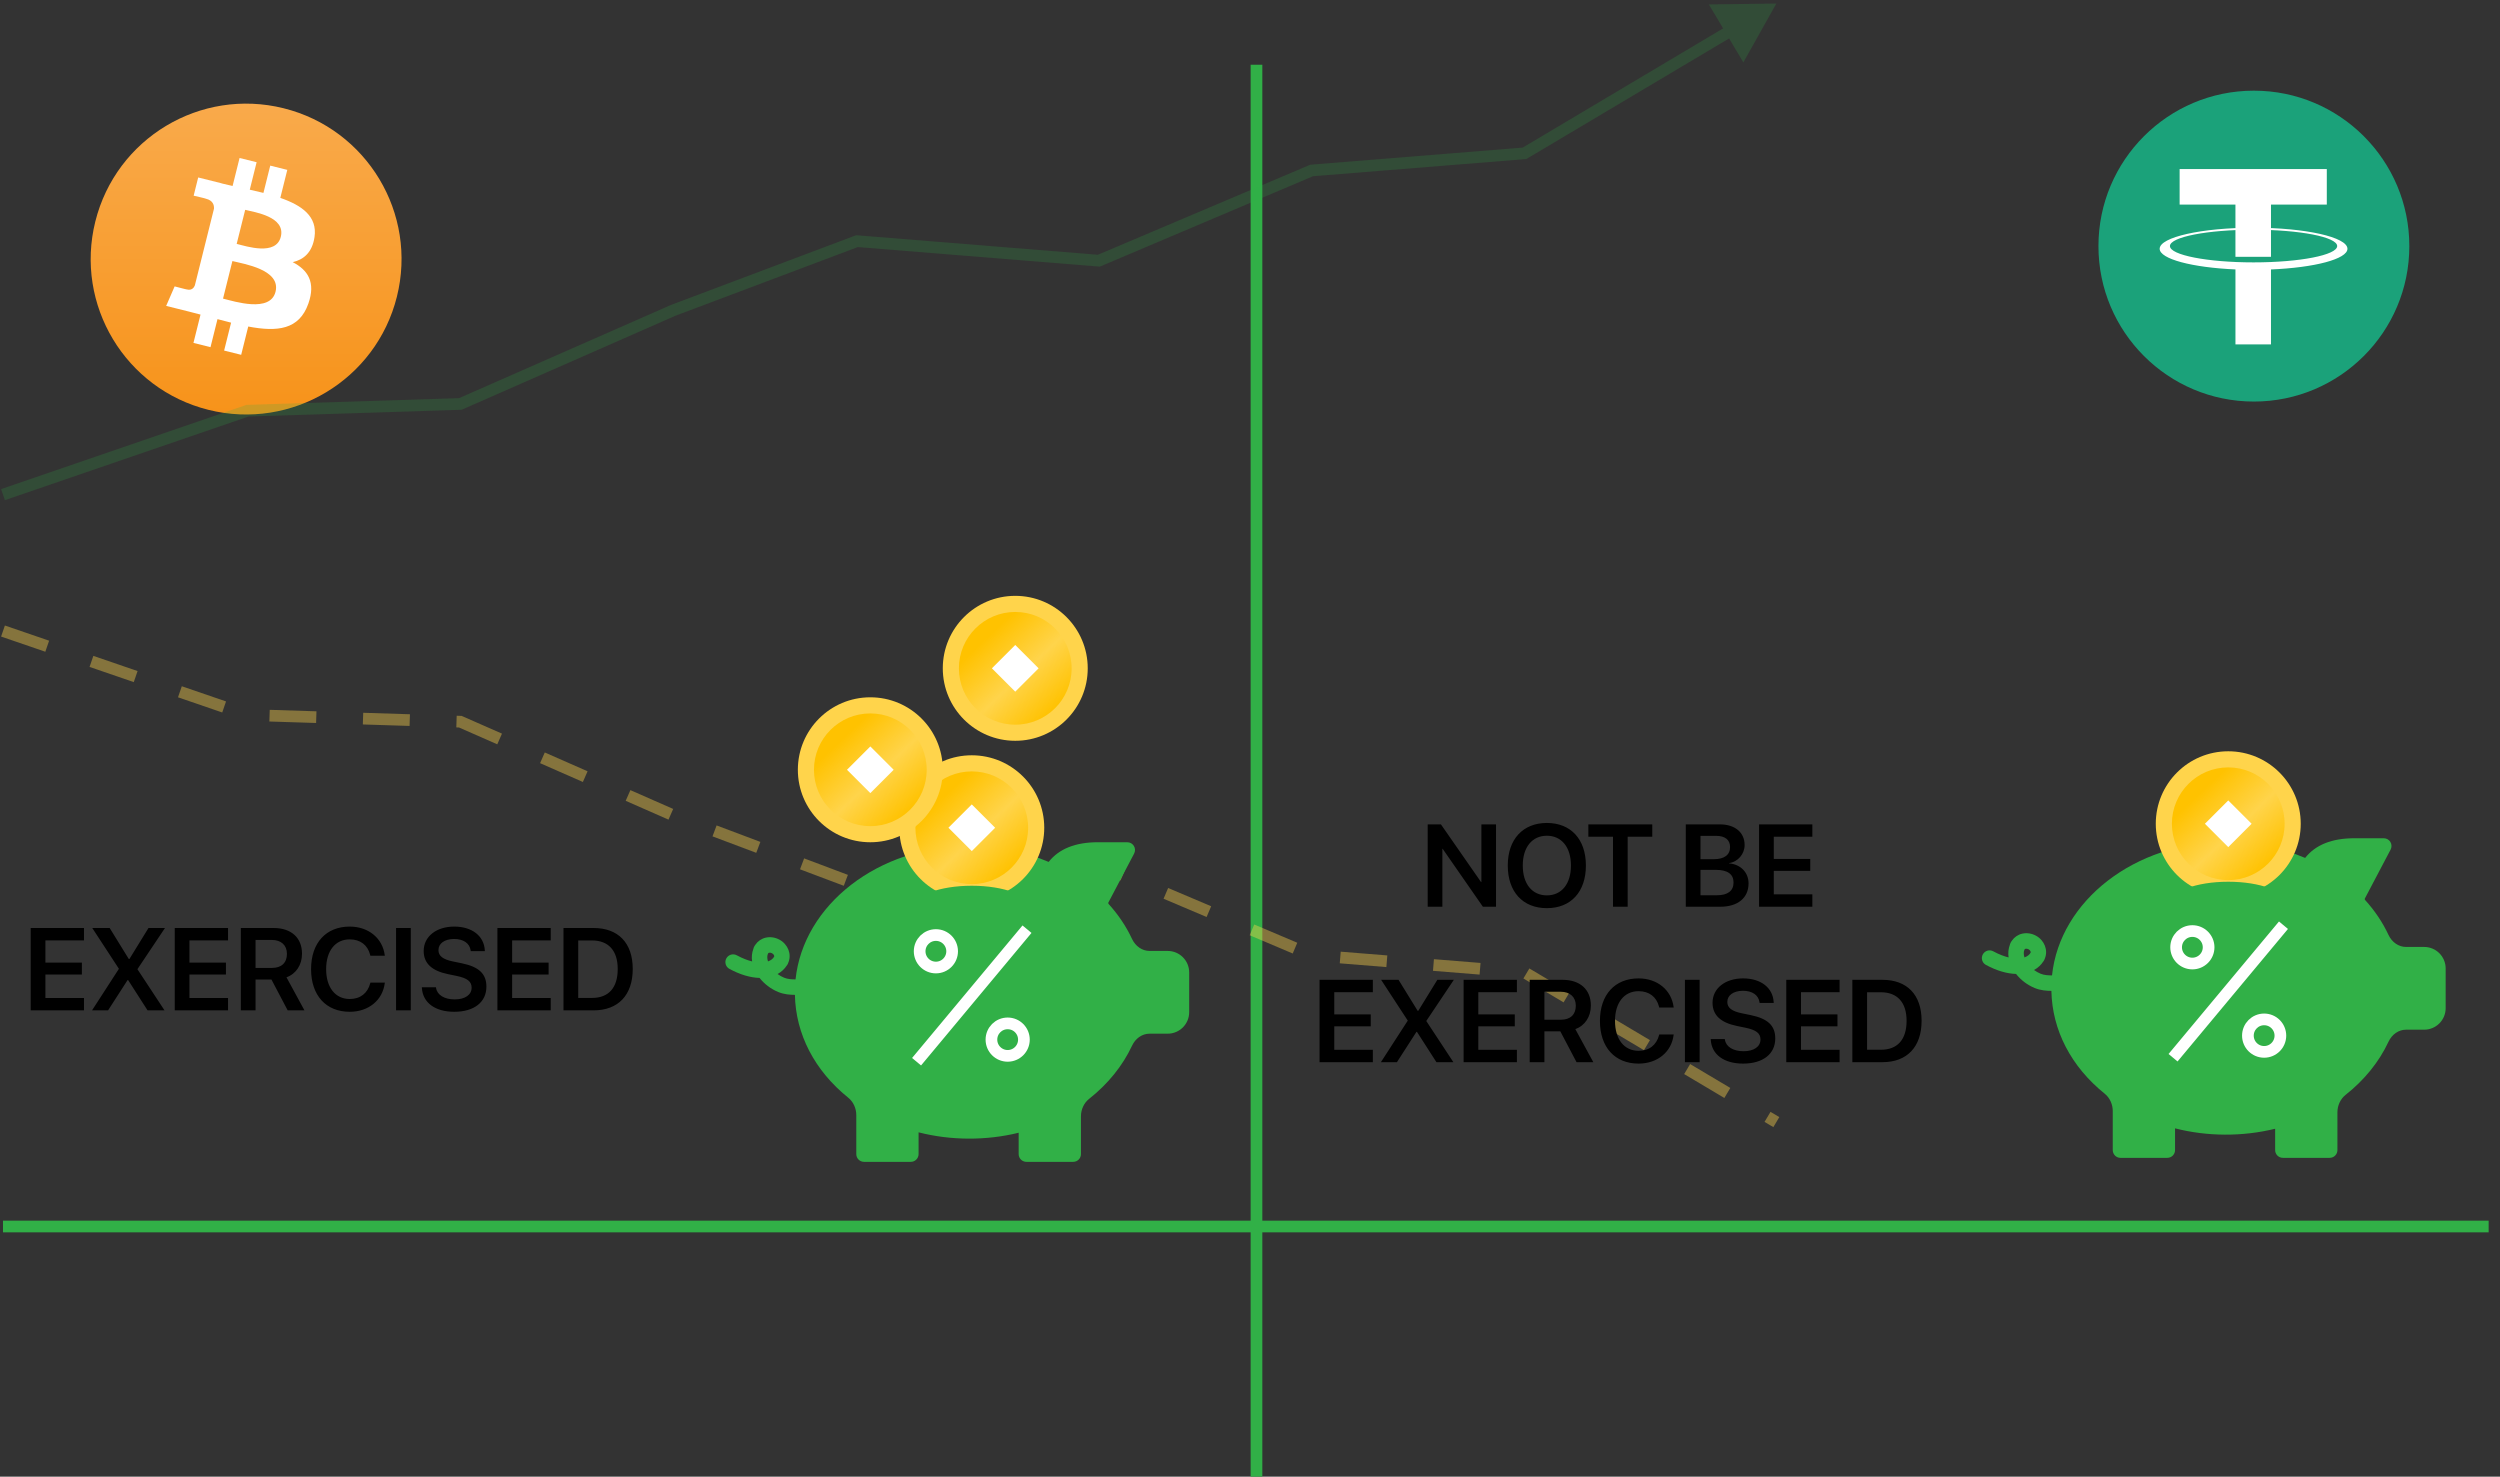 <svg width="193" height="114" viewBox="0 0 193 114" fill="none" xmlns="http://www.w3.org/2000/svg">
<rect x="0" y="0" width="193" height="114" fill="#333333" stroke="none"/>
<path d="M30.641 22.903C29.038 29.331 22.526 33.244 16.096 31.641C9.669 30.038 5.756 23.527 7.359 17.098C8.962 10.669 15.473 6.756 21.902 8.359C28.331 9.962 32.244 16.474 30.641 22.903Z" fill="url(#paint0_linear_1309_11758)"/>
<path d="M24.28 18.305C24.518 16.708 23.303 15.85 21.64 15.277L22.179 13.114L20.863 12.786L20.337 14.892C19.991 14.806 19.636 14.724 19.283 14.644L19.811 12.524L18.495 12.196L17.956 14.358C17.669 14.293 17.388 14.228 17.115 14.16L17.116 14.154L15.3 13.7L14.95 15.107C14.95 15.107 15.927 15.33 15.906 15.344C16.44 15.477 16.536 15.83 16.52 16.11C15.042 22.035 16.52 16.11 15.042 22.035C14.977 22.197 14.812 22.44 14.439 22.348C14.452 22.367 13.482 22.109 13.482 22.109L12.828 23.616L14.542 24.043C14.861 24.123 15.173 24.207 15.48 24.286L14.935 26.473L16.251 26.802L16.79 24.637C17.15 24.735 17.498 24.825 17.84 24.909L17.302 27.064L18.619 27.392L19.164 25.208C21.409 25.633 23.098 25.462 23.808 23.431C24.381 21.796 23.78 20.853 22.598 20.238C23.459 20.04 24.107 19.474 24.28 18.305ZM21.271 22.523C20.864 24.158 18.111 23.274 17.218 23.053L17.941 20.154C18.834 20.377 21.696 20.818 21.271 22.523ZM21.678 18.281C21.307 19.768 19.015 19.013 18.272 18.828L18.928 16.199C19.671 16.384 22.065 16.73 21.678 18.281Z" fill="white"/>
<path d="M186 19C186 25.628 180.628 31 174 31C167.373 31 162 25.628 162 19C162 12.373 167.373 7 174 7C180.628 7 186 12.373 186 19Z" fill="#1BA27A"/>
<path d="M179.629 13.051H168.267V15.794H172.576V19.826H175.32V15.794H179.629V13.051Z" fill="white"/>
<path d="M173.974 20.256C170.409 20.256 167.519 19.691 167.519 18.995C167.519 18.299 170.409 17.735 173.974 17.735C177.54 17.735 180.43 18.299 180.43 18.995C180.43 19.691 177.54 20.256 173.974 20.256ZM181.223 19.205C181.223 18.308 177.978 17.58 173.974 17.58C169.971 17.58 166.726 18.308 166.726 19.205C166.726 19.996 169.242 20.654 172.577 20.8V26.588H175.32V20.802C178.68 20.661 181.223 20 181.223 19.205Z" fill="white"/>
<path d="M0.231 94.686H192.123" stroke="#31B047" stroke-width="0.902"/>
<path d="M97 5L97 114" stroke="#31B047" stroke-width="0.902"/>
<path opacity="0.2" d="M19.106 31.706L19.092 31.255L19.024 31.257L18.96 31.279L19.106 31.706ZM35.537 31.186L35.552 31.637L35.639 31.634L35.719 31.599L35.537 31.186ZM51.968 23.959L51.809 23.537L51.798 23.541L51.787 23.546L51.968 23.959ZM66.159 18.616L66.195 18.167L66.094 18.159L66 18.194L66.159 18.616ZM84.83 20.127L84.794 20.576L84.904 20.585L85.006 20.542L84.83 20.127ZM101.261 13.16L101.225 12.71L101.152 12.716L101.085 12.745L101.261 13.16ZM117.692 11.836L117.728 12.286L117.832 12.278L117.922 12.224L117.692 11.836ZM137.133 0.274L131.924 0.341L134.587 4.819L137.133 0.274ZM0.378 38.612L19.253 32.132L18.96 31.279L0.085 37.758L0.378 38.612ZM19.121 32.157L35.552 31.637L35.523 30.735L19.092 31.255L19.121 32.157ZM35.719 31.599L52.15 24.372L51.787 23.546L35.356 30.773L35.719 31.599ZM52.127 24.381L66.317 19.039L66 18.194L51.809 23.537L52.127 24.381ZM66.122 19.066L84.794 20.576L84.866 19.677L66.195 18.167L66.122 19.066ZM85.006 20.542L101.437 13.575L101.085 12.745L84.654 19.711L85.006 20.542ZM101.297 13.61L117.728 12.286L117.656 11.387L101.225 12.71L101.297 13.61ZM117.922 12.224L133.874 2.737L133.412 1.962L117.461 11.449L117.922 12.224Z" fill="#31B047"/>
<path opacity="0.4" d="M0.231 48.716L19.106 55.196L35.537 55.715L51.968 62.942L66.159 68.285L84.83 66.775L101.261 73.741L117.692 75.065L137.133 86.627" stroke="#FFD44B" stroke-width="0.902" stroke-dasharray="3.61 3.61"/>
<path d="M110.218 70H111.351V65.528H111.373L114.479 70H115.492V63.642H114.364V68.097H114.338L111.24 63.642H110.218V70ZM119.418 70.11C121.277 70.11 122.431 68.846 122.431 66.823V66.814C122.431 64.797 121.273 63.532 119.418 63.532C117.567 63.532 116.4 64.797 116.4 66.814V66.823C116.4 68.846 117.558 70.11 119.418 70.11ZM119.418 69.123C118.281 69.123 117.558 68.238 117.558 66.823V66.814C117.558 65.4 118.285 64.519 119.418 64.519C120.554 64.519 121.277 65.405 121.277 66.814V66.823C121.277 68.224 120.568 69.123 119.418 69.123ZM124.524 70H125.656V64.598H127.555V63.642H122.621V64.598H124.524V70ZM130.142 70H132.807C134.164 70 134.988 69.313 134.988 68.202V68.194C134.988 67.356 134.38 66.731 133.486 66.651V66.629C134.169 66.537 134.684 65.925 134.684 65.242V65.233C134.684 64.268 133.94 63.642 132.781 63.642H130.142V70ZM132.494 64.528C133.169 64.528 133.561 64.836 133.561 65.387V65.396C133.561 65.995 133.12 66.33 132.301 66.33H131.278V64.528H132.494ZM132.481 67.154C133.371 67.154 133.829 67.489 133.829 68.127V68.136C133.829 68.775 133.38 69.114 132.547 69.114H131.278V67.154H132.481ZM135.799 70H139.914V69.044H136.936V67.233H139.751V66.312H136.936V64.598H139.914V63.642H135.799V70ZM101.869 82H105.984V81.044H103.006V79.233H105.821V78.312H103.006V76.598H105.984V75.642H101.869V82ZM106.605 82H107.843L109.35 79.66H109.39L110.892 82H112.201L110.113 78.828V78.814L112.236 75.642H110.963L109.491 78.035H109.443L107.967 75.642H106.623L108.676 78.784V78.797L106.605 82ZM112.99 82H117.105V81.044H114.126V79.233H116.942V78.312H114.126V76.598H117.105V75.642H112.99V82ZM118.092 82H119.228V79.621H120.458L121.709 82H123.004L121.616 79.449C122.356 79.18 122.815 78.489 122.815 77.634V77.625C122.815 76.396 121.986 75.642 120.629 75.642H118.092V82ZM119.228 78.722V76.563H120.488C121.202 76.563 121.652 76.969 121.652 77.634V77.643C121.652 78.326 121.229 78.722 120.51 78.722H119.228ZM126.498 82.11C127.961 82.11 129.04 81.207 129.203 79.903L129.212 79.859H128.097L128.084 79.903C127.877 80.687 127.309 81.123 126.498 81.123C125.392 81.123 124.678 80.233 124.678 78.819V78.814C124.678 77.405 125.388 76.519 126.498 76.519C127.326 76.519 127.886 76.973 128.071 77.7L128.093 77.784H129.208L129.203 77.74C129.036 76.444 127.961 75.532 126.498 75.532C124.674 75.532 123.515 76.783 123.515 78.814V78.819C123.515 80.85 124.67 82.11 126.498 82.11ZM130.076 82H131.212V75.642H130.076V82ZM134.565 82.11C136.116 82.11 137.05 81.357 137.05 80.172V80.167C137.05 79.176 136.473 78.638 135.151 78.365L134.464 78.224C133.697 78.066 133.349 77.801 133.349 77.352V77.347C133.349 76.841 133.812 76.493 134.556 76.488C135.27 76.488 135.759 76.819 135.834 77.374L135.843 77.427H136.931L136.927 77.352C136.861 76.263 135.953 75.532 134.565 75.532C133.195 75.532 132.212 76.29 132.208 77.409V77.413C132.208 78.361 132.825 78.942 134.076 79.202L134.759 79.343C135.579 79.515 135.909 79.771 135.909 80.246V80.251C135.909 80.797 135.407 81.154 134.605 81.154C133.807 81.154 133.248 80.815 133.164 80.269L133.155 80.216H132.067L132.071 80.282C132.146 81.423 133.107 82.11 134.565 82.11ZM137.9 82H142.016V81.044H139.037V79.233H141.853V78.312H139.037V76.598H142.016V75.642H137.9V82ZM143.002 82H145.324C147.228 82 148.347 80.819 148.347 78.806V78.797C148.347 76.788 147.219 75.642 145.324 75.642H143.002V82ZM144.139 81.04V76.603H145.205C146.47 76.603 147.188 77.383 147.188 78.801V78.81C147.188 80.26 146.483 81.04 145.205 81.04H144.139Z" fill="black"/>
<path d="M56.879 73.749C57.34 73.998 57.733 74.142 58.064 74.222C58.011 73.879 58.049 73.553 58.158 73.256C58.17 73.204 58.186 73.152 58.212 73.103C58.223 73.081 58.233 73.06 58.244 73.04C58.245 73.037 58.245 73.034 58.247 73.032C58.268 72.992 58.294 72.957 58.322 72.925C58.505 72.657 58.784 72.461 59.115 72.387C59.466 72.309 59.841 72.363 60.171 72.541C60.838 72.902 61.126 73.669 60.862 74.304C60.851 74.342 60.836 74.38 60.817 74.416C60.816 74.418 60.816 74.42 60.815 74.422C60.803 74.444 60.789 74.466 60.771 74.496C60.764 74.507 60.755 74.515 60.748 74.526C60.573 74.802 60.328 75.029 60.027 75.193C60.18 75.304 60.348 75.401 60.529 75.477C60.812 75.596 61.134 75.609 61.416 75.61C62.021 69.847 67.808 65.311 74.839 65.311C76.969 65.311 79.073 65.734 80.956 66.54C81.751 65.531 83.024 65.021 84.75 65.021H87.027C87.236 65.021 87.43 65.13 87.538 65.309C87.646 65.488 87.652 65.711 87.555 65.896L85.564 69.68C85.543 69.719 85.563 69.763 85.587 69.789C86.336 70.616 86.944 71.522 87.391 72.482C87.661 73.055 88.18 73.412 88.746 73.412L90.147 73.413C91.061 73.412 91.805 74.156 91.805 75.07V78.143C91.805 79.057 91.061 79.8 90.147 79.8H88.745C88.178 79.8 87.66 80.157 87.391 80.733C86.673 82.275 85.527 83.693 84.08 84.831C83.685 85.144 83.449 85.649 83.449 86.18V89.097C83.449 89.426 83.183 89.694 82.853 89.694H79.238C78.908 89.694 78.641 89.426 78.641 89.097V87.447C76.132 88.066 73.398 88.053 70.914 87.416V89.097C70.914 89.426 70.647 89.694 70.317 89.694L66.701 89.694C66.372 89.694 66.105 89.427 66.105 89.097V86.082C66.105 85.559 65.874 85.059 65.491 84.748C62.884 82.65 61.428 79.835 61.367 76.803C61.01 76.8 60.54 76.775 60.072 76.58C59.496 76.34 58.999 75.957 58.639 75.496C57.926 75.475 57.133 75.243 56.313 74.799C56.023 74.643 55.915 74.281 56.072 73.99C56.228 73.7 56.59 73.591 56.88 73.749L56.879 73.749ZM59.602 73.591C59.527 73.55 59.445 73.536 59.377 73.552C59.354 73.557 59.314 73.57 59.295 73.606C59.294 73.607 59.294 73.608 59.294 73.609C59.215 73.762 59.214 73.982 59.288 74.22C59.507 74.143 59.675 74.02 59.765 73.853C59.765 73.853 59.766 73.853 59.766 73.852C59.79 73.804 59.748 73.67 59.602 73.591Z" fill="#31B047"/>
<path d="M70.759 81.964L79.284 71.734" stroke="white" stroke-width="0.902"/>
<circle cx="77.792" cy="80.259" r="1.254" stroke="white" stroke-width="0.902"/>
<circle cx="72.251" cy="73.439" r="1.254" stroke="white" stroke-width="0.902"/>
<circle cx="75.021" cy="63.903" r="5.595" fill="#FFD44B"/>
<circle cx="75.021" cy="63.903" r="4.351" fill="url(#paint1_linear_1309_11758)"/>
<rect x="73.219" y="63.903" width="2.549" height="2.549" transform="rotate(-45 73.219 63.903)" fill="white"/>
<circle cx="67.189" cy="59.427" r="5.595" fill="#FFD44B"/>
<circle cx="67.189" cy="59.427" r="4.351" fill="url(#paint2_linear_1309_11758)"/>
<rect x="65.387" y="59.427" width="2.549" height="2.549" transform="rotate(-45 65.387 59.427)" fill="white"/>
<circle cx="78.378" cy="51.594" r="5.595" fill="#FFD44B"/>
<circle cx="78.378" cy="51.594" r="4.351" fill="url(#paint3_linear_1309_11758)"/>
<rect x="76.575" y="51.595" width="2.549" height="2.549" transform="rotate(-45 76.575 51.595)" fill="white"/>
<ellipse cx="75.022" cy="70.057" rx="4.476" ry="1.678" fill="#31B047"/>
<path d="M153.879 73.441C154.34 73.69 154.733 73.834 155.064 73.914C155.011 73.571 155.049 73.245 155.158 72.948C155.17 72.896 155.186 72.844 155.213 72.795C155.223 72.773 155.233 72.752 155.244 72.732C155.245 72.729 155.246 72.726 155.247 72.724C155.268 72.684 155.294 72.649 155.322 72.617C155.505 72.349 155.784 72.153 156.116 72.079C156.466 72.001 156.841 72.055 157.171 72.233C157.838 72.594 158.126 73.361 157.863 73.996C157.851 74.034 157.836 74.071 157.817 74.108C157.816 74.109 157.816 74.112 157.814 74.114C157.803 74.136 157.79 74.157 157.771 74.188C157.764 74.199 157.755 74.207 157.748 74.218C157.573 74.494 157.327 74.721 157.027 74.885C157.18 74.996 157.348 75.093 157.529 75.169C157.812 75.287 158.134 75.3 158.416 75.302C159.021 69.539 164.808 65.003 171.839 65.003C173.969 65.003 176.073 65.426 177.956 66.232C178.751 65.223 180.024 64.713 181.75 64.713H184.027C184.236 64.713 184.43 64.822 184.538 65.001C184.646 65.18 184.652 65.403 184.555 65.588L182.564 69.371C182.543 69.411 182.563 69.455 182.587 69.481C183.336 70.308 183.944 71.214 184.391 72.174C184.661 72.747 185.18 73.104 185.745 73.104L187.147 73.105C188.061 73.104 188.805 73.848 188.805 74.762V77.835C188.805 78.749 188.061 79.492 187.147 79.492H185.745C185.178 79.492 184.66 79.849 184.391 80.424C183.673 81.967 182.527 83.385 181.08 84.523C180.685 84.836 180.449 85.341 180.449 85.872V88.789C180.449 89.118 180.182 89.385 179.853 89.385H176.238C175.908 89.385 175.641 89.118 175.641 88.789V87.139C173.132 87.758 170.398 87.745 167.914 87.108V88.789C167.914 89.118 167.647 89.385 167.317 89.385L163.701 89.386C163.372 89.386 163.105 89.119 163.105 88.789V85.774C163.105 85.251 162.874 84.751 162.491 84.44C159.884 82.342 158.428 79.527 158.367 76.495C158.01 76.492 157.54 76.467 157.072 76.272C156.496 76.032 155.999 75.649 155.639 75.188C154.927 75.167 154.133 74.935 153.313 74.491C153.023 74.335 152.915 73.973 153.072 73.682C153.228 73.392 153.59 73.283 153.88 73.441L153.879 73.441ZM156.602 73.283C156.527 73.242 156.445 73.228 156.377 73.244C156.354 73.249 156.314 73.262 156.295 73.298C156.295 73.299 156.294 73.3 156.294 73.301C156.215 73.454 156.214 73.674 156.288 73.912C156.507 73.835 156.675 73.712 156.765 73.545C156.765 73.545 156.766 73.544 156.766 73.544C156.79 73.496 156.748 73.362 156.602 73.283Z" fill="#31B047"/>
<path d="M167.759 81.656L176.284 71.426" stroke="white" stroke-width="0.902"/>
<circle cx="174.792" cy="79.951" r="1.254" stroke="white" stroke-width="0.902"/>
<circle cx="169.251" cy="73.131" r="1.254" stroke="white" stroke-width="0.902"/>
<circle cx="172.021" cy="63.594" r="5.595" fill="#FFD44B"/>
<circle cx="172.021" cy="63.594" r="4.351" fill="url(#paint4_linear_1309_11758)"/>
<rect x="170.219" y="63.595" width="2.549" height="2.549" transform="rotate(-45 170.219 63.595)" fill="white"/>
<ellipse cx="172.022" cy="69.748" rx="4.476" ry="1.678" fill="#31B047"/>
<path d="M2.369 78H6.484V77.044H3.506V75.233H6.321V74.312H3.506V72.598H6.484V71.642H2.369V78ZM7.105 78H8.343L9.85 75.66H9.89L11.392 78H12.701L10.613 74.828V74.814L12.736 71.642H11.463L9.991 74.035H9.943L8.467 71.642H7.123L9.176 74.784V74.797L7.105 78ZM13.49 78H17.605V77.044H14.626V75.233H17.442V74.312H14.626V72.598H17.605V71.642H13.49V78ZM18.592 78H19.728V75.621H20.957L22.209 78H23.504L22.116 75.449C22.857 75.18 23.315 74.489 23.315 73.634V73.625C23.315 72.396 22.486 71.642 21.129 71.642H18.592V78ZM19.728 74.722V72.563H20.988C21.702 72.563 22.151 72.969 22.151 73.634V73.643C22.151 74.326 21.729 74.722 21.01 74.722H19.728ZM26.998 78.11C28.461 78.11 29.54 77.207 29.703 75.903L29.712 75.859H28.597L28.584 75.903C28.377 76.687 27.809 77.123 26.998 77.123C25.892 77.123 25.178 76.233 25.178 74.819V74.814C25.178 73.405 25.888 72.519 26.998 72.519C27.826 72.519 28.386 72.973 28.571 73.7L28.593 73.784H29.708L29.703 73.74C29.536 72.444 28.461 71.532 26.998 71.532C25.174 71.532 24.015 72.783 24.015 74.814V74.819C24.015 76.85 25.17 78.11 26.998 78.11ZM30.576 78H31.712V71.642H30.576V78ZM35.065 78.11C36.616 78.11 37.55 77.357 37.55 76.172V76.167C37.55 75.176 36.973 74.638 35.651 74.365L34.964 74.224C34.197 74.066 33.849 73.801 33.849 73.352V73.347C33.849 72.841 34.312 72.493 35.056 72.488C35.77 72.488 36.259 72.819 36.334 73.374L36.343 73.427H37.431L37.427 73.352C37.361 72.263 36.453 71.532 35.065 71.532C33.695 71.532 32.712 72.29 32.708 73.409V73.413C32.708 74.361 33.325 74.942 34.576 75.202L35.259 75.343C36.078 75.515 36.409 75.771 36.409 76.246V76.251C36.409 76.797 35.907 77.154 35.105 77.154C34.307 77.154 33.748 76.815 33.664 76.269L33.655 76.216H32.567L32.571 76.282C32.646 77.423 33.607 78.11 35.065 78.11ZM38.4 78H42.516V77.044H39.537V75.233H42.352V74.312H39.537V72.598H42.516V71.642H38.4V78ZM43.502 78H45.824C47.728 78 48.847 76.819 48.847 74.806V74.797C48.847 72.788 47.719 71.642 45.824 71.642H43.502V78ZM44.639 77.04V72.603H45.705C46.97 72.603 47.688 73.383 47.688 74.801V74.81C47.688 76.26 46.983 77.04 45.705 77.04H44.639Z" fill="black"/>
<defs>
<linearGradient id="paint0_linear_1309_11758" x1="7" y1="8" x2="7" y2="32" gradientUnits="userSpaceOnUse">
<stop stop-color="#F9AA4B"/>
<stop offset="1" stop-color="#F7931A"/>
</linearGradient>
<linearGradient id="paint1_linear_1309_11758" x1="72.069" y1="60.64" x2="78.129" y2="67.011" gradientUnits="userSpaceOnUse">
<stop offset="0.134" stop-color="#FFC200"/>
<stop offset="0.58" stop-color="#FFC200" stop-opacity="0"/>
<stop offset="1" stop-color="#FFC200"/>
</linearGradient>
<linearGradient id="paint2_linear_1309_11758" x1="64.237" y1="56.163" x2="70.297" y2="62.535" gradientUnits="userSpaceOnUse">
<stop offset="0.134" stop-color="#FFC200"/>
<stop offset="0.58" stop-color="#FFC200" stop-opacity="0"/>
<stop offset="1" stop-color="#FFC200"/>
</linearGradient>
<linearGradient id="paint3_linear_1309_11758" x1="75.425" y1="48.331" x2="81.486" y2="54.703" gradientUnits="userSpaceOnUse">
<stop offset="0.134" stop-color="#FFC200"/>
<stop offset="0.58" stop-color="#FFC200" stop-opacity="0"/>
<stop offset="1" stop-color="#FFC200"/>
</linearGradient>
<linearGradient id="paint4_linear_1309_11758" x1="169.069" y1="60.331" x2="175.129" y2="66.703" gradientUnits="userSpaceOnUse">
<stop offset="0.134" stop-color="#FFC200"/>
<stop offset="0.58" stop-color="#FFC200" stop-opacity="0"/>
<stop offset="1" stop-color="#FFC200"/>
</linearGradient>
</defs>
</svg>
